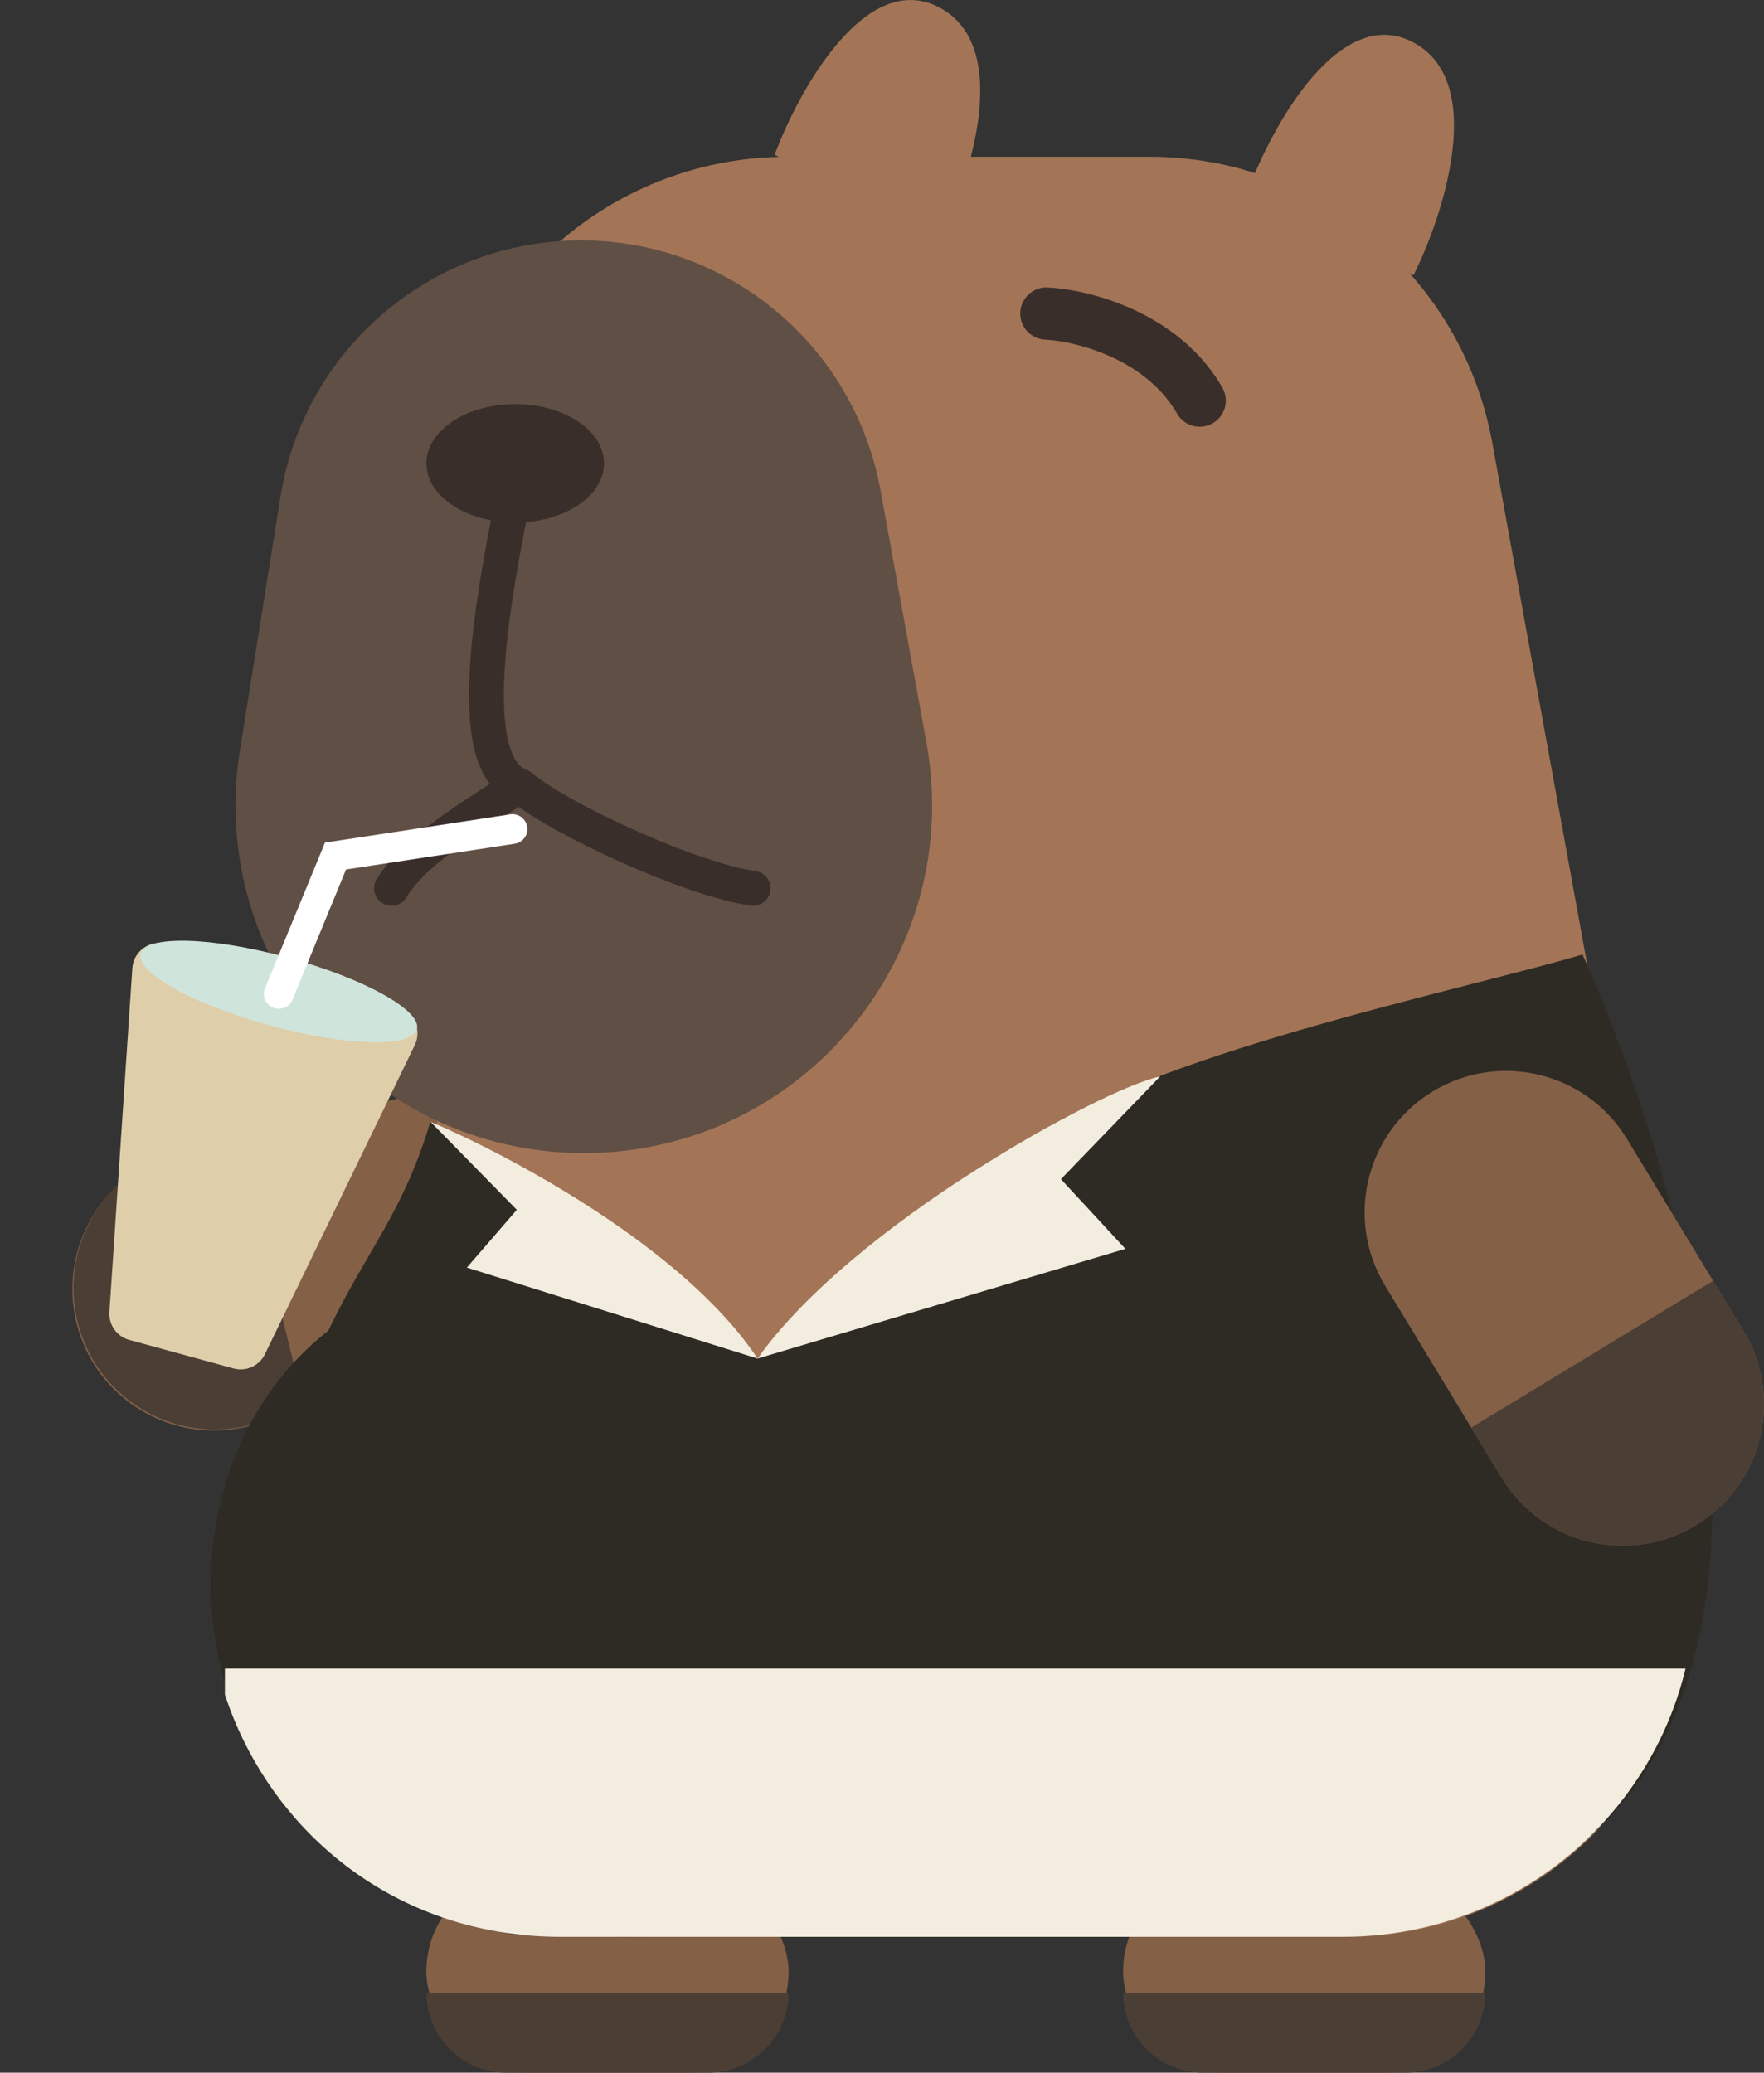 <svg width="40" height="47" viewBox="0 0 40 47" fill="none" xmlns="http://www.w3.org/2000/svg">
<rect x="0" y="0" width="40" height="47" fill="#333333" stroke="none"/>
<path d="M12.909 27.26C12.488 25.539 10.752 24.486 9.031 24.907L4.088 26.116C2.367 26.537 1.313 28.273 1.734 29.994C2.155 31.715 3.892 32.769 5.613 32.348L10.555 31.139C12.276 30.718 13.33 28.981 12.909 27.26Z" fill="#846047"/>
<path d="M5.401 25.777L4.112 26.092C2.391 26.513 1.337 28.249 1.758 29.97C2.179 31.691 3.916 32.745 5.637 32.324L6.925 32.009L5.401 25.777Z" fill="#4B3E35"/>
<path d="M21.309 0.174C19.645 -0.715 18.121 2.026 17.566 3.507L21.309 5.451C22.002 4.062 22.972 1.063 21.309 0.174Z" fill="#A37556"/>
<rect x="25.467" y="42.419" width="8.215" height="4.582" rx="2.291" fill="#846047"/>
<path d="M25.467 45.184H33.682C33.682 46.188 32.868 47.001 31.865 47.001H27.284C26.28 47.001 25.467 46.188 25.467 45.184Z" fill="#4B3E35"/>
<rect x="9.667" y="42.419" width="8.215" height="4.582" rx="2.291" fill="#846047"/>
<path d="M9.667 45.184H17.882C17.882 46.188 17.069 47.001 16.065 47.001H11.484C10.48 47.001 9.667 46.188 9.667 45.184Z" fill="#4B3E35"/>
<path d="M9.958 11.454C9.958 7.092 13.495 3.555 17.858 3.555H26.068C29.885 3.555 33.156 6.285 33.839 10.041L38.307 34.608C39.188 39.456 35.463 43.92 30.535 43.92H13.03C6.154 43.92 2.561 35.743 7.212 30.678L7.878 29.953C9.216 28.496 9.958 26.589 9.958 24.611L9.958 11.454Z" fill="#A37556"/>
<path d="M6.36 11.263C6.896 7.914 9.785 5.451 13.176 5.451C16.511 5.451 19.369 7.836 19.966 11.117L21.007 16.837C21.889 21.685 18.166 26.147 13.239 26.147C8.381 26.147 4.675 21.801 5.442 17.004L6.36 11.263Z" fill="#604F44"/>
<path d="M11.792 10.491C11.443 12.355 10.269 17.261 11.792 17.82M11.792 17.82C12.67 18.564 15.665 19.948 17.078 20.144M11.792 17.82C9.787 19.038 9.194 19.631 8.878 20.144" stroke="#3A2E2B" stroke-width="0.79" stroke-linecap="round"/>
<ellipse cx="11.683" cy="10.507" rx="2.014" ry="1.343" fill="#3A2E2B"/>
<path d="M23.728 7.11C24.531 7.149 26.351 7.599 27.204 9.084" stroke="#3A2E2B" stroke-width="1.185" stroke-linecap="round"/>
<path d="M32.052 0.964C30.389 0.075 28.864 2.815 28.31 4.297L32.052 6.241C32.745 4.852 33.715 1.853 32.052 0.964Z" fill="#A37556"/>
<path d="M23.505 25.718C26.593 23.775 33.331 22.408 35.885 21.644C38.961 28.544 42.271 42.603 30.903 43.644L13.943 43.92C12.73 40.383 13.254 37.181 14.736 34.379C16.895 30.119 21.005 27.043 23.505 25.718Z" fill="#2E2A24"/>
<path d="M11.711 43.88H21.49C22.699 32.411 12.794 26.792 9.76 25.436C9.128 27.529 8.354 28.283 7.445 30.175C2.903 33.73 4.077 42.464 11.711 43.88Z" fill="#2E2A24"/>
<g clip-path="url(#clip0_4053_9915)">
<path d="M9.607 11.453C9.607 7.091 13.187 3.554 17.603 3.554H25.913C29.778 3.554 33.089 6.284 33.781 10.04L38.303 34.606C39.195 39.455 35.425 43.919 30.436 43.919H12.716C5.756 43.919 2.119 35.742 6.827 30.677L7.5 29.952C8.855 28.495 9.607 26.588 9.607 24.61L9.607 11.453Z" fill="#F3EDE0"/>
</g>
<path d="M25.519 28.319L17.178 30.807C19.326 27.774 24.998 24.685 26.308 24.409L24.057 26.739L25.519 28.319Z" fill="#F3EDE0"/>
<path d="M10.586 28.744L17.178 30.807C15.513 28.292 11.515 26.178 9.76 25.436L11.719 27.434L10.586 28.744Z" fill="#F3EDE0"/>
<path d="M32.487 24.75C34.002 23.831 35.975 24.314 36.894 25.828L39.534 30.178C40.453 31.693 39.971 33.666 38.456 34.585C36.941 35.504 34.968 35.022 34.049 33.507L31.409 29.157C30.49 27.642 30.973 25.67 32.487 24.75Z" fill="#846047"/>
<path d="M38.846 29.044L39.534 30.178C40.453 31.693 39.971 33.666 38.456 34.585C36.941 35.504 34.968 35.022 34.049 33.507L33.361 32.373L38.846 29.044Z" fill="#4B3E35"/>
<path d="M3.001 21.955C3.027 21.568 3.4 21.302 3.774 21.405L9.016 22.84C9.386 22.941 9.573 23.353 9.406 23.698L6.008 30.707C5.88 30.973 5.58 31.109 5.295 31.031L2.931 30.384C2.65 30.306 2.462 30.043 2.481 29.752L3.001 21.955Z" fill="#DECEAA"/>
<ellipse cx="6.322" cy="22.483" rx="3.247" ry="0.796" transform="rotate(15.312 6.322 22.483)" fill="#CFE5DB"/>
<path d="M6.322 22.537L7.608 19.412L11.621 18.8" stroke="white" stroke-width="0.674" stroke-linecap="round"/>
<defs>
<clipPath id="clip0_4053_9915">
<rect width="33.334" height="6.082" fill="white" transform="translate(5.1 37.837)"/>
</clipPath>
</defs>
</svg>
